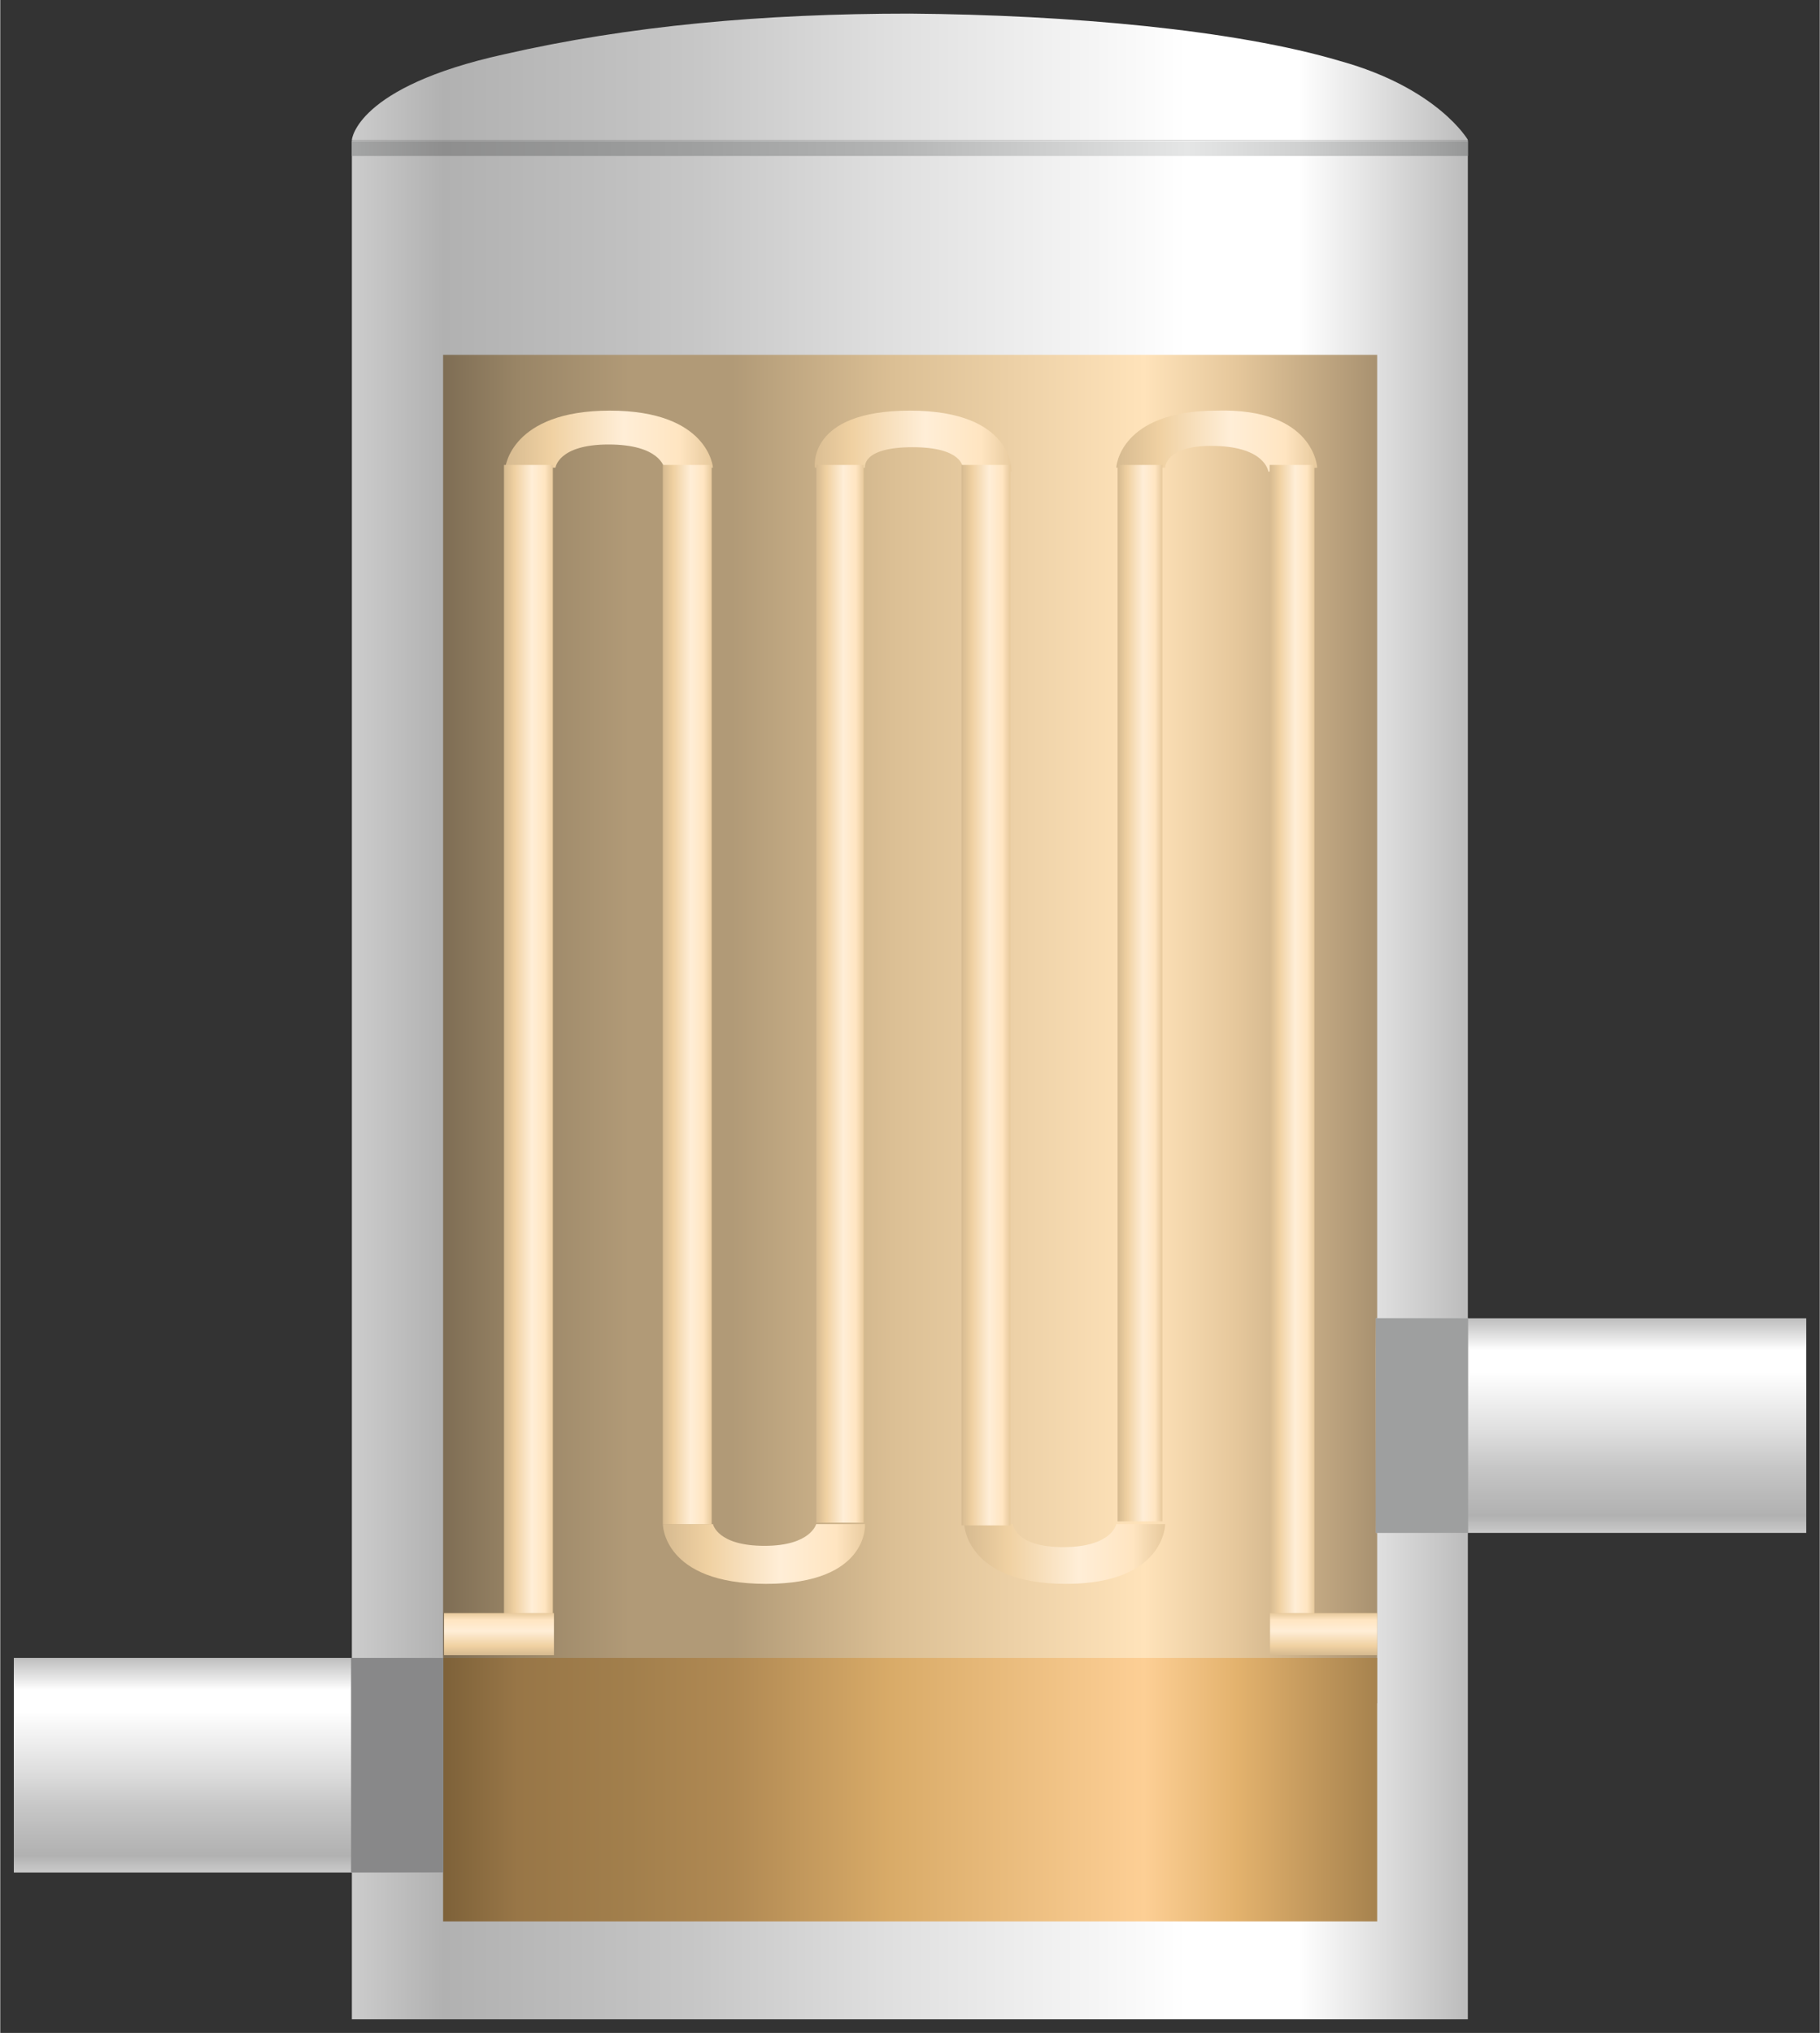 <?xml version="1.0" encoding="UTF-8" standalone="no"?>
<!DOCTYPE svg PUBLIC "-//W3C//DTD SVG 1.1//EN" "http://www.w3.org/Graphics/SVG/1.1/DTD/svg11.dtd">
<!-- 由 Microsoft Visio, SVG Export 生成 罐41.svg 页-1 -->
<svg xmlns="http://www.w3.org/2000/svg" xmlns:xlink="http://www.w3.org/1999/xlink" xmlns:ev="http://www.w3.org/2001/xml-events"
		xmlns:v="http://schemas.microsoft.com/visio/2003/SVGExtensions/" width="1.396in" height="1.559in"
		viewBox="0 0 100.515 112.283" xml:space="preserve" color-interpolation-filters="sRGB" class="st9">
	<rect x="0" y="0" width="100.515" height="112.283" fill="#333333" stroke="none"/>
	<v:documentProperties v:langID="2052" v:metric="true" v:viewMarkup="false"/>

	<style type="text/css">
	<![CDATA[
		.st1 {fill:url(#grad0-5);stroke:none;stroke-linecap:butt;stroke-width:0.75}
		.st2 {fill:url(#grad0-12);stroke:none;stroke-linecap:butt;stroke-width:0.75}
		.st3 {fill:url(#grad0-16);stroke:none;stroke-linecap:butt;stroke-width:0.75}
		.st4 {fill:url(#grad0-20);stroke:none;stroke-linecap:butt;stroke-width:0.75}
		.st5 {fill:url(#grad0-27);stroke:none;stroke-linecap:butt;stroke-width:0.75}
		.st6 {fill:url(#grad0-64);stroke:none;stroke-linecap:butt;stroke-width:0.75}
		.st7 {fill:#888889;stroke:none;stroke-linecap:butt;stroke-width:0.75}
		.st8 {fill:#9e9f9f;stroke:none;stroke-linecap:butt;stroke-width:0.75}
		.st9 {fill:none;fill-rule:evenodd;font-size:12px;overflow:visible;stroke-linecap:square;stroke-miterlimit:3}
	]]>
	</style>

	<defs id="Patterns_And_Gradients">
		<linearGradient id="grad0-5" x1="0" y1="0" x2="1" y2="0" gradientTransform="rotate(-180 0.5 0.5)">
			<stop offset="0" stop-color="#bdbdbd" stop-opacity="1"/>
			<stop offset="0.15" stop-color="#ffffff" stop-opacity="1"/>
			<stop offset="0.25" stop-color="#ffffff" stop-opacity="1"/>
			<stop offset="0.52" stop-color="#dfdfdf" stop-opacity="1"/>
			<stop offset="0.69" stop-color="#c7c7c7" stop-opacity="1"/>
			<stop offset="0.8" stop-color="#bcbcbc" stop-opacity="1"/>
			<stop offset="0.92" stop-color="#b1b1b1" stop-opacity="1"/>
			<stop offset="1" stop-color="#cbcbcb" stop-opacity="1"/>
		</linearGradient>
		<linearGradient id="grad0-12" x1="0" y1="0" x2="1" y2="0" gradientTransform="rotate(-180 0.5 0.5)">
			<stop offset="0" stop-color="#979898" stop-opacity="1"/>
			<stop offset="0.15" stop-color="#d0d1d1" stop-opacity="1"/>
			<stop offset="0.25" stop-color="#e5e6e6" stop-opacity="1"/>
			<stop offset="0.52" stop-color="#b3b4b4" stop-opacity="1"/>
			<stop offset="0.69" stop-color="#9fa0a0" stop-opacity="1"/>
			<stop offset="0.8" stop-color="#969797" stop-opacity="1"/>
			<stop offset="0.92" stop-color="#8e8e8e" stop-opacity="1"/>
			<stop offset="1" stop-color="#a3a4a4" stop-opacity="1"/>
		</linearGradient>
		<linearGradient id="grad0-16" x1="0" y1="0" x2="1" y2="0" gradientTransform="rotate(-180 0.5 0.5)">
			<stop offset="0" stop-color="#a89170" stop-opacity="1"/>
			<stop offset="0.15" stop-color="#e5c79b" stop-opacity="1"/>
			<stop offset="0.25" stop-color="#ffe3ba" stop-opacity="1"/>
			<stop offset="0.52" stop-color="#dbbf94" stop-opacity="1"/>
			<stop offset="0.69" stop-color="#b19a77" stop-opacity="1"/>
			<stop offset="0.8" stop-color="#b19a77" stop-opacity="1"/>
			<stop offset="0.92" stop-color="#998566" stop-opacity="1"/>
			<stop offset="1" stop-color="#7e6d54" stop-opacity="1"/>
		</linearGradient>
		<linearGradient id="grad0-20" x1="0" y1="0" x2="1" y2="0" gradientTransform="rotate(90 0.5 0.5)">
			<stop offset="0" stop-color="#bdbdbd" stop-opacity="1"/>
			<stop offset="0.15" stop-color="#ffffff" stop-opacity="1"/>
			<stop offset="0.25" stop-color="#ffffff" stop-opacity="1"/>
			<stop offset="0.52" stop-color="#dfdfdf" stop-opacity="1"/>
			<stop offset="0.69" stop-color="#c7c7c7" stop-opacity="1"/>
			<stop offset="0.8" stop-color="#bcbcbc" stop-opacity="1"/>
			<stop offset="0.92" stop-color="#b1b1b1" stop-opacity="1"/>
			<stop offset="1" stop-color="#cbcbcb" stop-opacity="1"/>
		</linearGradient>
		<linearGradient id="grad0-27" x1="0" y1="0" x2="1" y2="0" gradientTransform="rotate(-90 0.5 0.5)">
			<stop offset="0" stop-color="#d6ba90" stop-opacity="1"/>
			<stop offset="0.22" stop-color="#f0d1a2" stop-opacity="1"/>
			<stop offset="0.57" stop-color="#ffeed7" stop-opacity="1"/>
			<stop offset="0.84" stop-color="#ffe5c1" stop-opacity="1"/>
			<stop offset="1" stop-color="#e7c99c" stop-opacity="1"/>
		</linearGradient>
		<linearGradient id="grad0-64" x1="0" y1="0" x2="1" y2="0" gradientTransform="rotate(-180 0.5 0.5)">
			<stop offset="0" stop-color="#a6824e" stop-opacity="1"/>
			<stop offset="0.15" stop-color="#e3b26d" stop-opacity="1"/>
			<stop offset="0.25" stop-color="#fdcf95" stop-opacity="1"/>
			<stop offset="0.52" stop-color="#d9ab68" stop-opacity="1"/>
			<stop offset="0.69" stop-color="#b08953" stop-opacity="1"/>
			<stop offset="0.8" stop-color="#a27f4c" stop-opacity="1"/>
			<stop offset="0.92" stop-color="#987647" stop-opacity="1"/>
			<stop offset="1" stop-color="#7d6139" stop-opacity="1"/>
		</linearGradient>
	</defs>
	<g v:mID="0" v:index="1" v:groupContext="foregroundPage">
		<title>页-1</title>
		<v:pageProperties v:drawingScale="0.0393701" v:pageScale="0.0393701" v:drawingUnits="24" v:shadowOffsetX="8.50394"
				v:shadowOffsetY="-8.50394"/>
		<g id="group6249-1" transform="translate(0.75,-0.75)" v:mID="6249" v:groupContext="group">
			<title>加热炉2</title>
			<g id="shape6250-2" v:mID="6250" v:groupContext="shape" transform="translate(18.675,1.13687E-13)">
				<title>shape1</title>
				<path d="M0 8.48 L61.65 8.48 L61.65 112.28 L0 112.28 L0 8.48 Z" class="st1"/>
			</g>
			<g id="shape6251-6" v:mID="6251" v:groupContext="shape" transform="translate(18.675,-103.808)">
				<title>shape2</title>
				<path d="M8.4 107.56 C15.3 105.98 22.72 105.31 30.82 105.31 C39.67 105.38 48.82 106.21 54.6 107.93 C60 109.43 61.65
							 112.28 61.65 112.28 L0 112.28 C0 112.28 0.22 109.36 8.4 107.56 Z" class="st1"/>
			</g>
			<g id="shape6252-9" v:mID="6252" v:groupContext="shape" transform="translate(18.675,-102.915)">
				<title>shape3</title>
				<path d="M0 111.46 L61.65 111.46 L61.65 112.28 L0 112.28 L0 111.46 Z" class="st2"/>
			</g>
			<g id="shape6253-13" v:mID="6253" v:groupContext="shape" transform="translate(23.715,-17.46)">
				<title>shape4</title>
				<path d="M0 37.81 L51.6 37.81 L51.6 112.28 L0 112.28 L0 37.81 Z" class="st3"/>
			</g>
			<g id="shape6254-17" v:mID="6254" v:groupContext="shape" transform="translate(75.24,-26.865)">
				<title>shape5</title>
				<path d="M0 100.43 L23.78 100.43 L23.78 112.28 L0 112.28 L0 100.43 Z" class="st4"/>
			</g>
			<g id="shape6255-21" v:mID="6255" v:groupContext="shape" transform="translate(1.73861E-13,-8.107)">
				<title>shape6</title>
				<path d="M0 100.43 L23.78 100.43 L23.78 112.28 L0 112.28 L0 100.43 Z" class="st4"/>
			</g>
			<g id="shape6256-24" v:mID="6256" v:groupContext="shape" transform="translate(139.433,23.43) rotate(90)">
				<title>shape7</title>
				<path d="M3.15 112.28 C3.15 112.28 0 111.98 0 106.51 C0 101.03 3.15 100.81 3.15 100.81 L3.15 103.51 C3.15 103.51
							 1.87 103.73 1.87 106.58 C1.87 109.36 3.15 109.51 3.15 109.51 L3.15 112.28 Z" class="st5"/>
			</g>
			<g id="shape6257-28" v:mID="6257" v:groupContext="shape" transform="translate(156.083,23.43) rotate(90)">
				<title>shape8</title>
				<path d="M3.15 111.83 C3.15 111.83 0 112.28 0 106.58 C0 100.81 3.37 100.96 3.37 100.96 L3.15 103.66 C3.15 103.66
							 2.02 103.66 2.02 106.43 C2.02 109.28 3.15 109.06 3.15 109.06 L3.15 111.83 Z" class="st5"/>
			</g>
			<g id="shape6258-31" v:mID="6258" v:groupContext="shape" transform="translate(173.183,23.28) rotate(90)">
				<title>shape9</title>
				<path d="M3.3 112.28 C3.3 112.28 0.15 112.13 0.15 106.73 C0 101.33 3.3 101.18 3.3 101.18 L3.52 103.88 C3.52 103.88
							 2.17 104.03 2.1 106.81 C2.02 109.58 3.3 109.58 3.3 109.58 L3.3 112.28 Z" class="st5"/>
			</g>
			<g id="shape6259-34" v:mID="6259" v:groupContext="shape" transform="translate(148.133,84.93) rotate(90)">
				<title>shape10</title>
				<path d="M0 109.51 C0 109.51 1.2 109.28 1.2 106.66 C1.2 104.11 0 103.81 0 103.81 L0 101.11 C0 101.11 3.3 100.88 3.3
							 106.58 C3.3 112.28 0 112.28 0 112.28 L0 109.51 Z" class="st5"/>
			</g>
			<g id="shape6260-37" v:mID="6260" v:groupContext="shape" transform="translate(164.783,84.93) rotate(90)">
				<title>shape11</title>
				<path d="M0 109.58 C0 109.58 1.27 109.51 1.27 106.81 C1.27 104.11 0 103.88 0 103.88 L0 101.18 C0 101.18 3.3 101.18
							 3.3 106.66 C3.3 112.21 0 112.28 0 112.28 L0 109.58 Z" class="st5"/>
			</g>
			<g id="shape6261-40" v:mID="6261" v:groupContext="shape" transform="translate(139.358,26.43) rotate(90)">
				<title>shape12</title>
				<path d="M63.9 112.28 L0 112.28 L0 109.58 L63.9 109.58 L63.9 112.28 Z" class="st5"/>
			</g>
			<g id="shape6262-43" v:mID="6262" v:groupContext="shape" transform="translate(148.133,26.43) rotate(90)">
				<title>shape13</title>
				<path d="M58.5 112.28 L0 112.28 L0 109.58 L58.5 109.58 L58.5 112.28 Z" class="st5"/>
			</g>
			<g id="shape6263-46" v:mID="6263" v:groupContext="shape" transform="translate(156.608,26.43) rotate(90)">
				<title>shape14</title>
				<path d="M58.42 112.28 L0 112.28 L0 109.66 L58.42 109.66 L58.42 112.28 Z" class="st5"/>
			</g>
			<g id="shape6264-49" v:mID="6264" v:groupContext="shape" transform="translate(164.633,26.43) rotate(90)">
				<title>shape15</title>
				<path d="M58.57 112.28 L0 112.28 L0 109.58 L58.57 109.58 L58.57 112.28 Z" class="st5"/>
			</g>
			<g id="shape6265-52" v:mID="6265" v:groupContext="shape" transform="translate(173.258,26.43) rotate(90)">
				<title>shape16</title>
				<path d="M58.35 112.28 L0 112.28 L0 109.81 L58.35 109.81 L58.35 112.28 Z" class="st5"/>
			</g>
			<g id="shape6266-55" v:mID="6266" v:groupContext="shape" transform="translate(181.658,26.43) rotate(90)">
				<title>shape17</title>
				<path d="M63.9 112.28 L0 112.28 L0 109.81 L63.9 109.81 L63.9 112.28 Z" class="st5"/>
			</g>
			<g id="shape6267-58" v:mID="6267" v:groupContext="shape" transform="translate(23.767,-20.115)">
				<title>shape18</title>
				<path d="M0 109.96 L6.07 109.96 L6.07 112.28 L0 112.28 L0 109.96 Z" class="st5"/>
			</g>
			<g id="shape6268-61" v:mID="6268" v:groupContext="shape" transform="translate(23.715,-5.407)">
				<title>shape19</title>
				<path d="M0 97.73 L51.6 97.73 L51.6 112.28 L0 112.28 L0 97.73 Z" class="st6"/>
			</g>
			<g id="shape6269-65" v:mID="6269" v:groupContext="shape" transform="translate(69.397,-20.115)">
				<title>shape20</title>
				<path d="M0 109.96 L5.92 109.96 L5.92 112.28 L0 112.28 L0 109.96 Z" class="st5"/>
			</g>
			<g id="shape6270-68" v:mID="6270" v:groupContext="shape" transform="translate(18.63,-8.107)">
				<title>shape21</title>
				<path d="M0 100.43 L5.1 100.43 L5.1 112.28 L0 112.28 L0 100.43 Z" class="st7"/>
			</g>
			<g id="shape6271-70" v:mID="6271" v:groupContext="shape" transform="translate(75.24,-26.865)">
				<title>shape22</title>
				<path d="M0 100.43 L5.1 100.43 L5.1 112.28 L0 112.28 L0 100.43 Z" class="st8"/>
			</g>
		</g>
	</g>
</svg>
